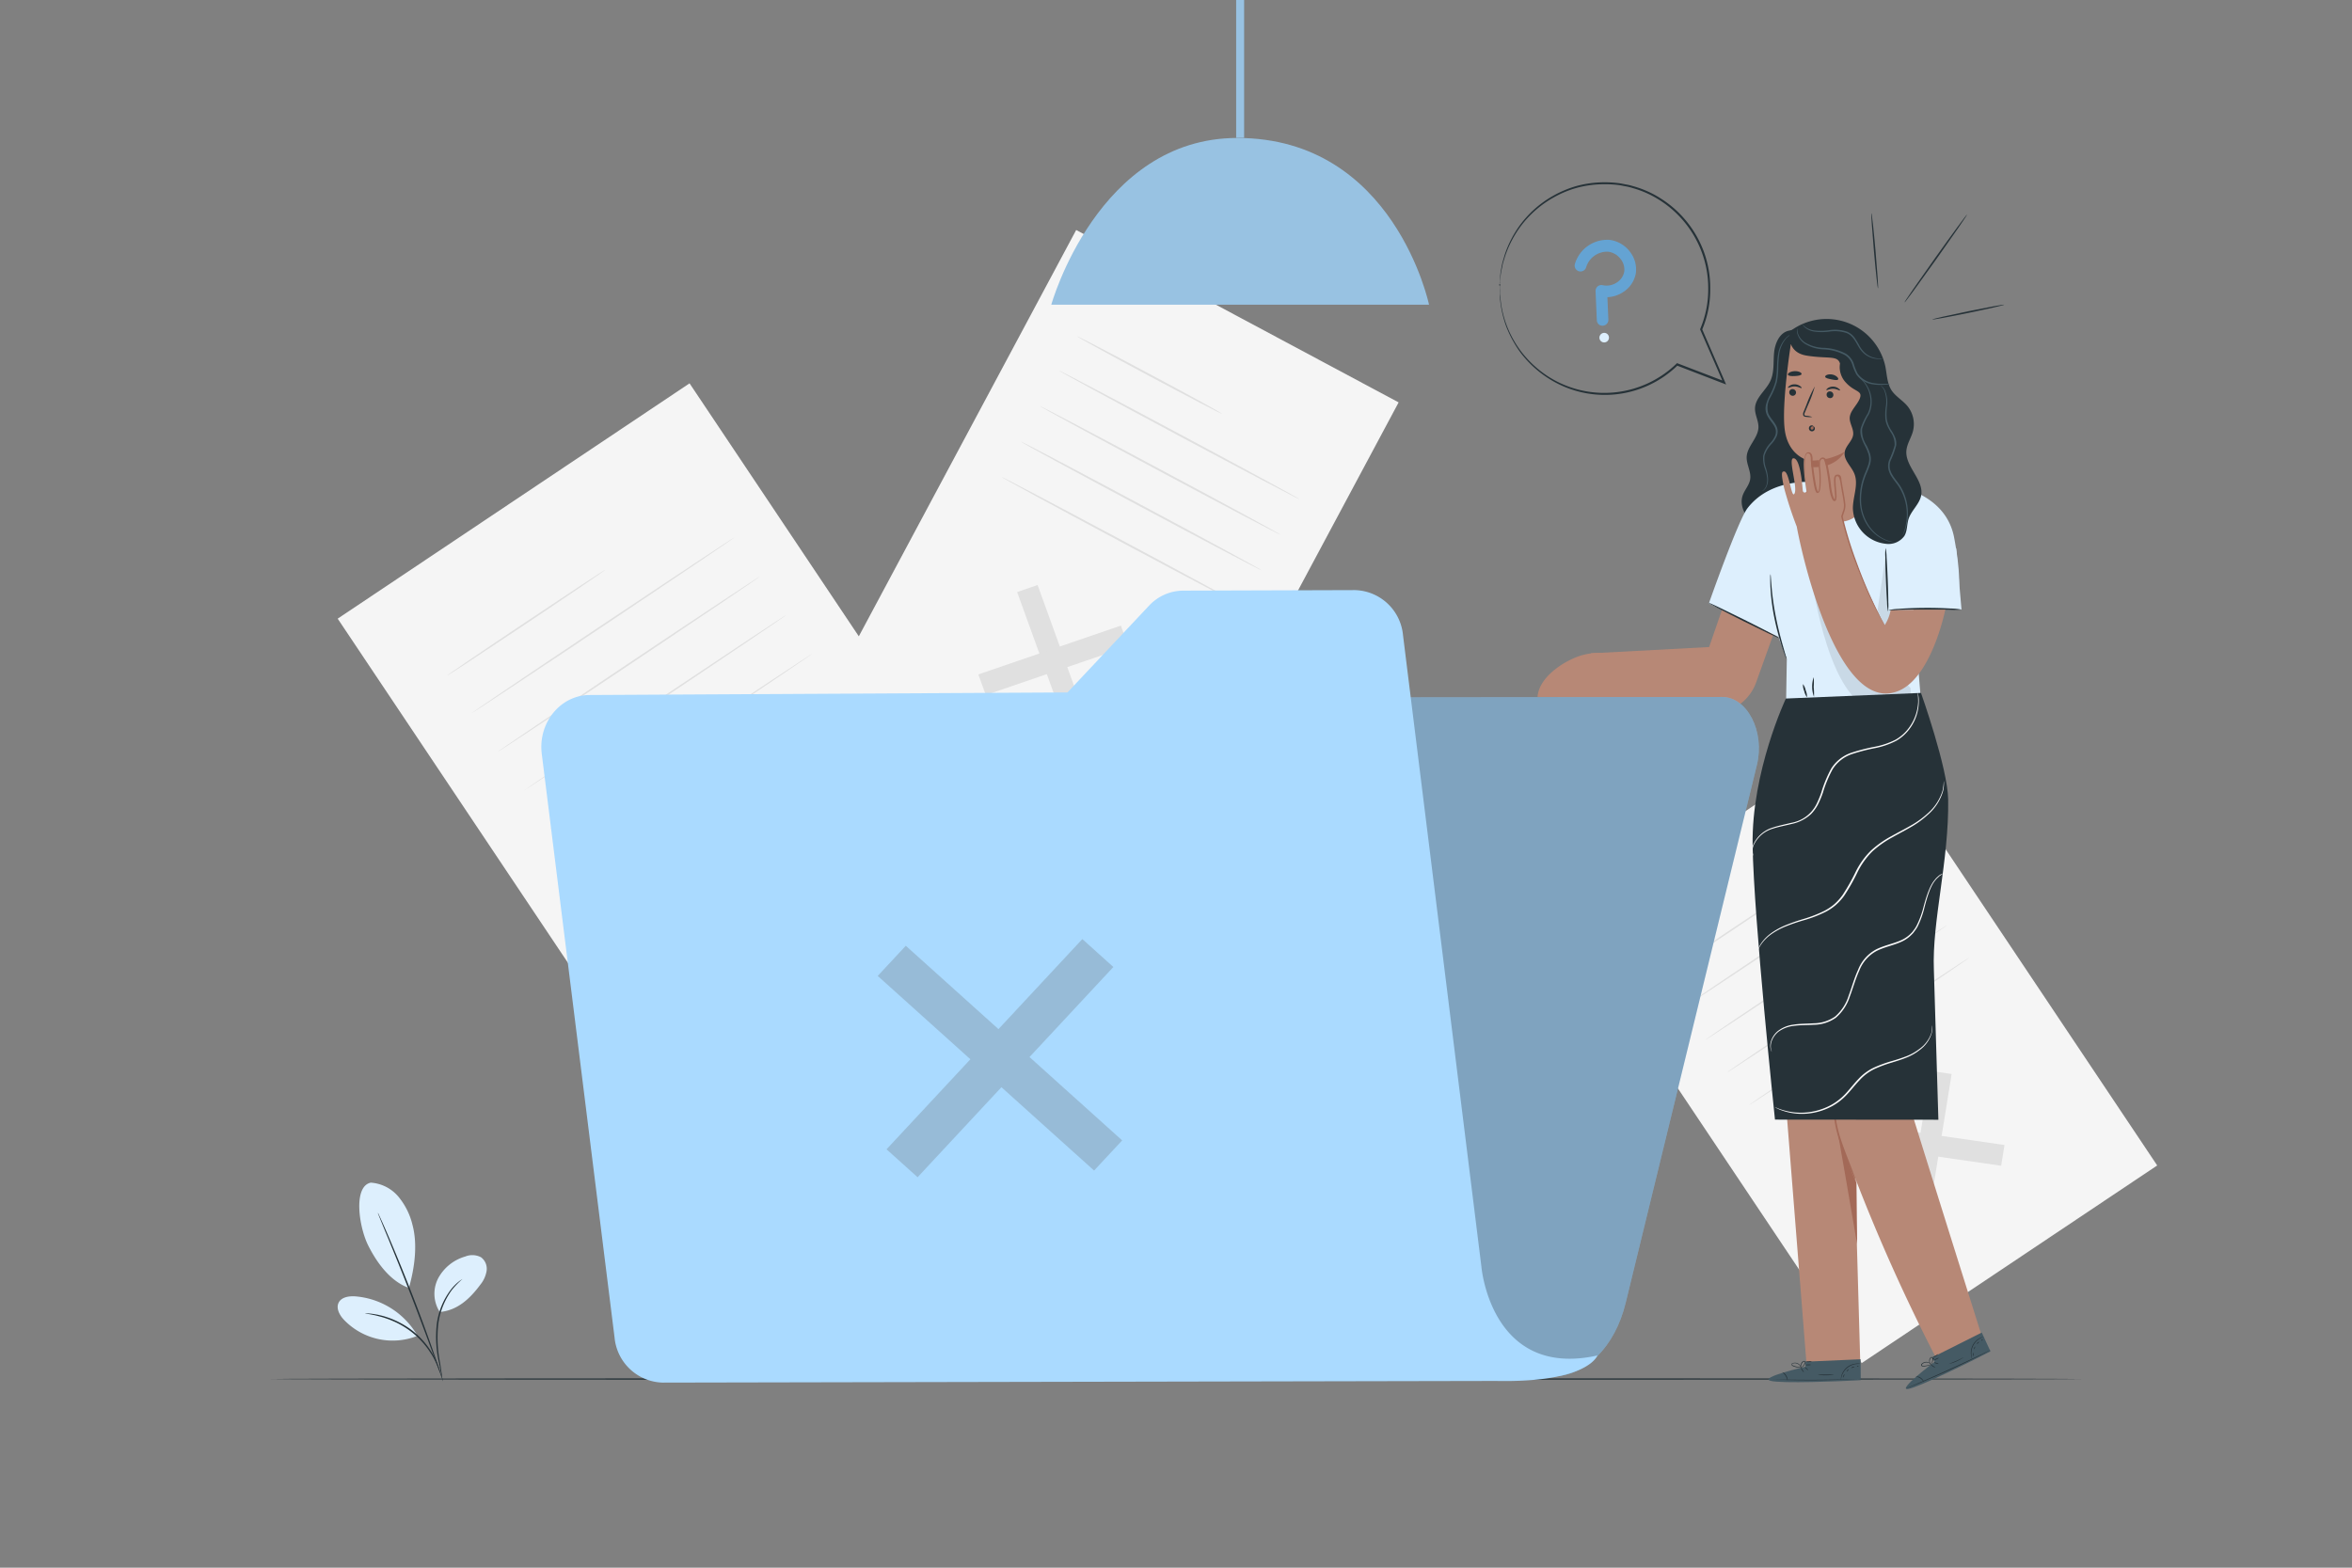 <svg xmlns="http://www.w3.org/2000/svg" xmlns:xlink="http://www.w3.org/1999/xlink" width="511.5" height="341" viewBox="0 0 511.5 341">
  <rect x="0" y="0" width="511.5" height="341" fill="#808080" stroke="none"/>
  <defs>
    <clipPath id="clip-path">
      <rect id="Rectangle_1" data-name="Rectangle 1" width="511.5" height="341" transform="translate(0 0.803)" fill="#fff"/>
    </clipPath>
  </defs>
  <g id="nohistoric" transform="translate(0 -0.803)" clip-path="url(#clip-path)">
    <path id="Path_1" data-name="Path 1" d="M159.436,94.944,82.915,146.131l75.373,112.676,76.52-51.188Z" transform="translate(-9.476 -10.759)" fill="#f5f5f5"/>
    <path id="Path_2" data-name="Path 2" d="M204.743,215.433l-.865,5.375-38.042-5.483.866-5.375Z" transform="translate(-18.953 -23.903)" fill="#e0e0e0"/>
    <path id="Path_3" data-name="Path 3" d="M187.353,194.5l5.456.785-6.049,37.455-5.463-.791Z" transform="translate(-20.72 -22.136)" fill="#e0e0e0"/>
    <path id="Path_4" data-name="Path 4" d="M144.165,140.751c.055.074-7.611,5.305-17.124,11.662s-17.269,11.458-17.323,11.375,7.611-5.305,17.124-11.668S144.077,140.669,144.165,140.751Z" transform="translate(-12.539 -15.994)" fill="#e0e0e0"/>
    <path id="Path_5" data-name="Path 5" d="M172.974,132.773c.054.081-12.7,8.7-28.481,19.259s-28.644,19.049-28.685,18.974,12.685-8.709,28.487-19.267S172.919,132.691,172.974,132.773Z" transform="translate(-13.235 -15.082)" fill="#e0e0e0"/>
    <path id="Path_6" data-name="Path 6" d="M179.341,142.29c.055.082-12.7,8.709-28.48,19.267s-28.644,19.048-28.685,18.966,12.7-8.7,28.487-19.266S179.287,142.208,179.341,142.29Z" transform="translate(-13.963 -16.17)" fill="#e0e0e0"/>
    <path id="Path_7" data-name="Path 7" d="M185.714,151.815c.055.082-12.7,8.709-28.48,19.26S128.59,190.13,128.59,190.048s12.692-8.709,28.48-19.266S185.659,151.733,185.714,151.815Z" transform="translate(-14.696 -17.258)" fill="#e0e0e0"/>
    <path id="Path_8" data-name="Path 8" d="M192.055,161.34c.055.082-12.7,8.7-28.48,19.26s-28.644,19.048-28.678,18.967,12.712-8.7,28.514-19.26S192.055,161.258,192.055,161.34Z" transform="translate(-15.417 -18.347)" fill="#e0e0e0"/>
    <path id="Path_9" data-name="Path 9" d="M449.911,180.185l-64.265,42.99,63.3,94.626,64.266-42.989Z" transform="translate(-44.074 -20.501)" fill="#f5f5f5"/>
    <path id="Path_10" data-name="Path 10" d="M487.967,281.4l-.73,4.514-31.951-4.6.736-4.514Z" transform="translate(-52.033 -31.542)" fill="#e0e0e0"/>
    <path id="Path_11" data-name="Path 11" d="M473.363,263.812l4.583.662-5.081,31.453-4.59-.662Z" transform="translate(-53.517 -30.058)" fill="#e0e0e0"/>
    <path id="Path_12" data-name="Path 12" d="M437.061,218.713c.054.081-6.377,4.481-14.37,9.821s-14.513,9.609-14.568,9.548,6.384-4.474,14.37-9.821S437.006,218.6,437.061,218.713Z" transform="translate(-46.643 -24.904)" fill="#e0e0e0"/>
    <path id="Path_13" data-name="Path 13" d="M461.285,211.975c.054.082-10.646,7.338-23.87,16.2s-24.048,15.992-24.1,15.911,10.645-7.338,23.87-16.2S461.21,211.893,461.285,211.975Z" transform="translate(-47.236 -24.134)" fill="#e0e0e0"/>
    <path id="Path_14" data-name="Path 14" d="M466.636,219.968c.055.081-10.646,7.338-23.87,16.2s-24.047,15.986-24.1,15.9,10.612-7.3,23.87-16.17S466.6,219.893,466.636,219.968Z" transform="translate(-47.847 -25.047)" fill="#e0e0e0"/>
    <path id="Path_15" data-name="Path 15" d="M471.98,227.953c.054.081-10.653,7.338-23.87,16.2s-24.047,15.986-24.1,15.9,10.646-7.331,23.87-16.2S471.932,227.885,471.98,227.953Z" transform="translate(-48.458 -25.96)" fill="#e0e0e0"/>
    <path id="Path_16" data-name="Path 16" d="M477.37,235.969c.055.081-10.646,7.331-23.87,16.2s-24.047,15.986-24.1,15.911,10.646-7.338,23.87-16.2S477.281,235.887,477.37,235.969Z" transform="translate(-49.074 -26.876)" fill="#e0e0e0"/>
    <path id="Path_17" data-name="Path 17" d="M327.24,94.785l-70.122-37.5L201.894,160.532l70.122,37.5Z" transform="translate(-23.074 -6.455)" fill="#f5f5f5"/>
    <path id="Path_18" data-name="Path 18" d="M265.483,175.7l-4.447,1.521L249.742,146l4.453-1.528Z" transform="translate(-28.542 -16.42)" fill="#e0e0e0"/>
    <path id="Path_19" data-name="Path 19" d="M271.213,154.441l1.623,4.481-31,10.619-1.624-4.481Z" transform="translate(-27.452 -17.559)" fill="#e0e0e0"/>
    <path id="Path_20" data-name="Path 20" d="M296.011,100.265c-.055.1-7.161-3.594-15.884-8.252s-15.74-8.525-15.686-8.627,7.168,3.594,15.891,8.252S296.065,100.156,296.011,100.265Z" transform="translate(-30.222 -9.438)" fill="#e0e0e0"/>
    <path id="Path_21" data-name="Path 21" d="M312.33,119.795c-.054.1-11.825-6.09-26.291-13.824S259.9,91.881,259.952,91.778s11.819,6.083,26.284,13.824S312.384,119.692,312.33,119.795Z" transform="translate(-29.709 -10.397)" fill="#e0e0e0"/>
    <path id="Path_22" data-name="Path 22" d="M307.664,128.519c-.055.1-11.826-6.083-26.292-13.824S255.231,100.6,255.286,100.5s11.819,6.09,26.284,13.824S307.718,128.417,307.664,128.519Z" transform="translate(-29.176 -11.394)" fill="#e0e0e0"/>
    <path id="Path_23" data-name="Path 23" d="M303,137.244c-.055.1-11.826-6.083-26.292-13.817s-26.141-14.07-26.086-14.193,11.819,6.084,26.284,13.817S303.052,137.142,303,137.244Z" transform="translate(-28.642 -12.392)" fill="#e0e0e0"/>
    <path id="Path_24" data-name="Path 24" d="M298.331,145.968c-.054.1-11.825-6.083-26.291-13.817s-26.148-14.09-26.087-14.193,11.819,6.084,26.284,13.818S298.385,145.866,298.331,145.968Z" transform="translate(-28.109 -13.389)" fill="#e0e0e0"/>
    <path id="Path_25" data-name="Path 25" d="M305.271.8h-1.76V30.8h1.76Z" transform="translate(-34.687 0)" opacity="0.2"/>
    <path id="Path_26" data-name="Path 26" d="M258.127,70.958h82.154s-7.583-36.276-41.7-36.276C268.241,34.683,258.127,70.958,258.127,70.958Z" transform="translate(-29.5 -3.872)" fill="#98c2e2"/>
    <path id="Path_27" data-name="Path 27" d="M305.27.8h-1.759V30.8h1.759Z" transform="translate(-34.687 0)" fill="#98c2e2"/>
    <path id="Path_28" data-name="Path 28" d="M460.22,339.449c0,.1-88.149.177-196.866.177s-196.88-.061-196.88-.177,88.135-.177,196.88-.177S460.22,339.347,460.22,339.449Z" transform="translate(-7.597 -38.682)" fill="#263238"/>
    <path id="Path_29" data-name="Path 29" d="M90.755,291.246a8.612,8.612,0,0,1,5.988,3.069,15.106,15.106,0,0,1,3.048,6.138c1.153,4.311.444,9.4-.784,13.695-4.665-1.671-7.55-6.65-8.866-9.268-2.046-4.134-3.267-12.863.593-13.64" transform="translate(-10.082 -33.193)" fill="#ddeffd"/>
    <path id="Path_30" data-name="Path 30" d="M107.834,321.414a7.322,7.322,0,0,1-.341-7.351,9.72,9.72,0,0,1,5.865-4.713,4.083,4.083,0,0,1,3.451.164,3.124,3.124,0,0,1,1.207,2.94,6.325,6.325,0,0,1-1.364,3.014c-2.271,3.076-5.026,5.633-8.866,5.947" transform="translate(-12.19 -35.228)" fill="#ddeffd"/>
    <path id="Path_31" data-name="Path 31" d="M108.4,336.5a4.365,4.365,0,0,1-.212-.893c-.123-.641-.286-1.467-.484-2.455a25.784,25.784,0,0,1-.5-8.259,15.693,15.693,0,0,1,3.063-7.645,10.413,10.413,0,0,1,1.766-1.794,6.293,6.293,0,0,1,.559-.4.79.79,0,0,1,.2-.123,17.319,17.319,0,0,0-2.352,2.448,16.28,16.28,0,0,0-2.919,7.557,27.759,27.759,0,0,0,.416,8.184c.164,1.043.3,1.889.376,2.476A5.683,5.683,0,0,1,108.4,336.5Z" transform="translate(-12.236 -35.9)" fill="#263238"/>
    <path id="Path_32" data-name="Path 32" d="M92.777,298.662a1.572,1.572,0,0,1,.191.348c.123.273.286.614.477,1.043.416.907,1,2.223,1.7,3.853,1.4,3.267,3.287,7.809,5.251,12.869s3.635,9.678,4.774,13.04c.586,1.678,1.043,3.042,1.364,3.989.143.45.252.811.341,1.091a1.8,1.8,0,0,1,.1.389,1.694,1.694,0,0,1-.164-.368c-.1-.273-.232-.627-.4-1.071l-1.439-3.956c-1.221-3.335-2.926-7.945-4.883-13s-3.813-9.609-5.163-12.9c-.682-1.616-1.207-2.933-1.6-3.894-.177-.437-.321-.785-.43-1.064A2.412,2.412,0,0,1,92.777,298.662Z" transform="translate(-10.603 -34.041)" fill="#263238"/>
    <path id="Path_33" data-name="Path 33" d="M100.093,327.445a17.172,17.172,0,0,0-13.313-8.273c-1.364-.1-3.042.136-3.656,1.364s.2,2.728,1.146,3.724a14.656,14.656,0,0,0,15.87,3.546" transform="translate(-9.476 -36.383)" fill="#ddeffd"/>
    <path id="Path_34" data-name="Path 34" d="M89.651,323.348a4.8,4.8,0,0,1,.866.034,8.28,8.28,0,0,1,1,.116c.389.075.846.116,1.323.252a13.119,13.119,0,0,1,1.575.437,15.53,15.53,0,0,1,1.753.682,18.984,18.984,0,0,1,3.7,2.189,18.644,18.644,0,0,1,3.055,3.028,15.3,15.3,0,0,1,1.071,1.535,15.014,15.014,0,0,1,.805,1.425,11.955,11.955,0,0,1,.546,1.228,7.784,7.784,0,0,1,.347.955,4.653,4.653,0,0,1,.225.839c-.074,0-.4-1.173-1.322-2.918a14.805,14.805,0,0,0-.825-1.364,16.993,16.993,0,0,0-1.078-1.494,18.184,18.184,0,0,0-6.642-5.128c-.593-.26-1.159-.5-1.712-.682a14.745,14.745,0,0,0-1.548-.47C90.878,323.485,89.644,323.423,89.651,323.348Z" transform="translate(-10.246 -36.862)" fill="#263238"/>
    <path id="Path_35" data-name="Path 35" d="M437.859,81.839c-2.005.457-2.98,2.769-3.171,4.815s.068,4.215-.792,6.083c-.968,2.1-3.28,3.656-3.355,5.967-.048,1.412.791,2.728.75,4.154-.068,2.319-2.428,4.092-2.558,6.383-.089,1.67,1.024,3.267.757,4.917-.2,1.282-1.207,2.291-1.63,3.519-.839,2.455.846,5.149,3.034,6.527a9.951,9.951,0,0,0,14.493-4.624c1.214-2.946.948-6.267.682-9.439q-1.228-14.84-1.828-29.721" transform="translate(-48.873 -9.099)" fill="#263238"/>
    <path id="Path_36" data-name="Path 36" d="M432.6,117.024a2.331,2.331,0,0,0,.92-1.085,3.943,3.943,0,0,0,.232-1.67,9.161,9.161,0,0,0-.5-2.2,6.35,6.35,0,0,1-.355-2.8,6.427,6.427,0,0,1,1.624-2.8,5.945,5.945,0,0,0,.92-1.4,2.255,2.255,0,0,0,.11-1.637c-.355-1.112-1.446-1.93-1.944-3.219a3.413,3.413,0,0,1-.109-1.992,7.913,7.913,0,0,1,.682-1.78,15.282,15.282,0,0,0,1.364-3.212c.477-2.162.252-4.228.579-5.927a6.56,6.56,0,0,1,1.726-3.628,3.951,3.951,0,0,1,.9-.682,1.418,1.418,0,0,1,.361-.13,5.24,5.24,0,0,0-1.166.873,6.67,6.67,0,0,0-1.575,3.581,22.3,22.3,0,0,0-.191,2.728,16.788,16.788,0,0,1-.314,3.2,15.335,15.335,0,0,1-1.364,3.287,4.5,4.5,0,0,0-.532,3.5c.45,1.173,1.535,1.985,1.95,3.239a2.644,2.644,0,0,1-.129,1.876,6.441,6.441,0,0,1-1.023,1.534,6.481,6.481,0,0,0-1.589,2.633,6.138,6.138,0,0,0,.314,2.68,9.262,9.262,0,0,1,.45,2.264,3.824,3.824,0,0,1-.306,1.732,2.089,2.089,0,0,1-.682.859A1.085,1.085,0,0,1,432.6,117.024Z" transform="translate(-49.44 -9.379)" fill="#455a64"/>
    <path id="Path_37" data-name="Path 37" d="M421.923,139.687l-6.138,17.732-25.671,1.364-4.282,9.548,26.8,2.728a10.128,10.128,0,0,0,13.38-5.954l7.154-19.968Z" transform="translate(-44.095 -15.872)" fill="#b78876"/>
    <path id="Path_38" data-name="Path 38" d="M480.339,313.415s-18.81-59.757-19.212-61.694c-.361-1.759,6.82-44.76,7.734-55.924l-25.418.949V197l-10.8.6,9.671,122.16h11.7l-1.159-40.545a395.536,395.536,0,0,0,17.555,39.1Z" transform="translate(-49.445 -22.285)" fill="#b78876"/>
    <path id="Path_39" data-name="Path 39" d="M455.41,303.07c0-.368-.143-13.585-.143-13.585-.144.791-4.481-11.472-4.379-12.215C450.944,276.882,455.41,303.07,455.41,303.07Z" transform="translate(-51.53 -31.596)" fill="#a36957"/>
    <path id="Path_40" data-name="Path 40" d="M450.321,270.711a2.656,2.656,0,0,0-.074.743,18.333,18.333,0,0,0,0,2.046,13.515,13.515,0,0,0,.116,1.4,15.988,15.988,0,0,0,.245,1.589,28.119,28.119,0,0,0,.962,3.56c.845,2.476,1.786,4.638,2.448,6.206.314.682.586,1.329.818,1.848a2.94,2.94,0,0,0,.341.682,2.58,2.58,0,0,0-.2-.682c-.157-.451-.4-1.1-.682-1.9-.6-1.6-1.5-3.778-2.339-6.227a29.443,29.443,0,0,1-.975-3.506c-.123-.546-.2-1.071-.28-1.561s-.129-.955-.164-1.364c-.082-.846-.116-1.528-.136-2.005A3.059,3.059,0,0,0,450.321,270.711Z" transform="translate(-51.453 -30.847)" fill="#a36957"/>
    <path id="Path_41" data-name="Path 41" d="M442.274,336.244v-1.1l11.983-.524.035,4.535-.737.048c-3.294.191-16.743.75-18.939.089C432.154,338.556,442.274,336.244,442.274,336.244Z" transform="translate(-49.626 -38.151)" fill="#455a64"/>
    <path id="Path_42" data-name="Path 42" d="M454.446,339.433a1.589,1.589,0,0,1-.2,0l-.586.041-2.168.1c-1.828.075-4.359.143-7.148.157s-5.327-.034-7.161-.089l-2.162-.089h-.8a1.316,1.316,0,0,1,.2,0h.593l2.169.041c1.827,0,4.358.055,7.147.041s5.327-.061,7.155-.109l2.168-.054h.791Z" transform="translate(-49.625 -38.701)" fill="#263238"/>
    <path id="Path_43" data-name="Path 43" d="M438.751,339.625a5.182,5.182,0,0,0-.409-1.029,4.911,4.911,0,0,0-.743-.826,1.582,1.582,0,0,1,.866.75A1.632,1.632,0,0,1,438.751,339.625Z" transform="translate(-50.011 -38.511)" fill="#263238"/>
    <path id="Path_44" data-name="Path 44" d="M442.807,337.711a2.682,2.682,0,0,1-.376-.457c-.177-.273-.286-.511-.252-.531s.2.177.376.45S442.841,337.691,442.807,337.711Z" transform="translate(-50.534 -38.391)" fill="#263238"/>
    <path id="Path_45" data-name="Path 45" d="M443.885,337.206c0,.035-.218-.095-.422-.279s-.355-.355-.328-.383.218.1.422.28S443.912,337.145,443.885,337.206Z" transform="translate(-50.644 -38.37)" fill="#263238"/>
    <path id="Path_46" data-name="Path 46" d="M444.506,335.973a1.438,1.438,0,0,1-.627.082,1.368,1.368,0,0,1-.621-.062,1.424,1.424,0,0,1,.621-.081A1.358,1.358,0,0,1,444.506,335.973Z" transform="translate(-50.658 -38.297)" fill="#263238"/>
    <path id="Path_47" data-name="Path 47" d="M444.722,335.09a1.259,1.259,0,0,1-.682.2,1.287,1.287,0,0,1-.682-.095,3.909,3.909,0,0,1,.682-.055A3.587,3.587,0,0,1,444.722,335.09Z" transform="translate(-50.669 -38.204)" fill="#263238"/>
    <path id="Path_48" data-name="Path 48" d="M442.144,336.525a2.087,2.087,0,0,1-.771,0,4.447,4.447,0,0,1-.811-.177,2.238,2.238,0,0,1-.47-.191.425.425,0,0,1-.191-.238.3.3,0,0,1,.012-.171.3.3,0,0,1,.1-.136,1.417,1.417,0,0,1,1.213-.011,1.418,1.418,0,0,1,.778.932.5.5,0,0,1,0,.2,2.177,2.177,0,0,0-.354-.682,1.4,1.4,0,0,0-.682-.423,1.217,1.217,0,0,0-.914.068c-.116.089-.068.232.061.314a2.479,2.479,0,0,0,.437.184,5.853,5.853,0,0,0,.785.2C441.85,336.5,442.144,336.5,442.144,336.525Z" transform="translate(-50.273 -38.248)" fill="#263238"/>
    <path id="Path_49" data-name="Path 49" d="M442.2,336.515a.725.725,0,0,1-.1-.532,1.264,1.264,0,0,1,.212-.559.779.779,0,0,1,.634-.4.314.314,0,0,1,.238.355.809.809,0,0,1-.129.341,2.824,2.824,0,0,1-.361.47,1.122,1.122,0,0,1-.437.306,4.658,4.658,0,0,0,.361-.382,2.6,2.6,0,0,0,.321-.457c.1-.164.177-.457,0-.491s-.382.177-.5.328a1.245,1.245,0,0,0-.218.5A2.358,2.358,0,0,0,442.2,336.515Z" transform="translate(-50.524 -38.197)" fill="#263238"/>
    <path id="Path_50" data-name="Path 50" d="M456.227,335.741s-.341,0-.88.035a3.776,3.776,0,0,0-3.116,2.5c-.178.511-.191.859-.219.852s0-.089,0-.238a3.047,3.047,0,0,1,.123-.648,3.732,3.732,0,0,1,1.2-1.78,3.675,3.675,0,0,1,2-.784,2.833,2.833,0,0,1,.682,0A.876.876,0,0,1,456.227,335.741Z" transform="translate(-51.657 -38.269)" fill="#263238"/>
    <path id="Path_51" data-name="Path 51" d="M449.846,338.353a6.694,6.694,0,0,1-1.746.17,6.383,6.383,0,0,1-1.74-.15c0-.041.778,0,1.74,0S449.839,338.312,449.846,338.353Z" transform="translate(-51.013 -38.576)" fill="#263238"/>
    <path id="Path_52" data-name="Path 52" d="M452.886,338.331s-.062.164-.143.341-.123.341-.164.334-.061-.183.035-.4S452.858,338.3,452.886,338.331Z" transform="translate(-51.719 -38.574)" fill="#263238"/>
    <path id="Path_53" data-name="Path 53" d="M453.864,337.091a.758.758,0,0,1-.171.273c-.122.122-.245.2-.279.177s.047-.15.17-.28S453.829,337.056,453.864,337.091Z" transform="translate(-51.818 -38.432)" fill="#263238"/>
    <path id="Path_54" data-name="Path 54" d="M455.251,336.513c0,.041-.163.041-.341.1s-.3.157-.334.129.068-.191.287-.266S455.265,336.473,455.251,336.513Z" transform="translate(-51.951 -38.359)" fill="#263238"/>
    <path id="Path_55" data-name="Path 55" d="M456.3,336.242c0,.041-.048.1-.15.136s-.191.041-.2,0,.054-.1.15-.136S456.289,336.208,456.3,336.242Z" transform="translate(-52.108 -38.333)" fill="#263238"/>
    <path id="Path_56" data-name="Path 56" d="M474.2,334.436l-.45-1,10.714-5.382,1.889,4.092-.682.348c-2.926,1.521-14.963,7.537-17.241,7.836C465.913,340.689,474.2,334.436,474.2,334.436Z" transform="translate(-53.48 -37.4)" fill="#455a64"/>
    <path id="Path_57" data-name="Path 57" d="M486.4,332.342l-.177.109-.525.273-1.937.982c-1.637.811-3.915,1.91-6.459,3.069s-4.877,2.148-6.568,2.85l-2.012.811-.546.212a.776.776,0,0,1-.2.061l.184-.089.538-.238,1.992-.853c1.685-.723,4-1.732,6.547-2.891s4.828-2.237,6.479-3.028l1.95-.934.539-.252Z" transform="translate(-53.483 -37.89)" fill="#263238"/>
    <path id="Path_58" data-name="Path 58" d="M472.177,340.014a5.1,5.1,0,0,0-.8-.778,4.759,4.759,0,0,0-1.017-.45,1.916,1.916,0,0,1,1.815,1.228Z" transform="translate(-53.756 -38.627)" fill="#263238"/>
    <path id="Path_59" data-name="Path 59" d="M475.064,336.608a2.414,2.414,0,0,1-.532-.259c-.273-.177-.47-.347-.45-.382s.259.082.531.26S475.084,336.574,475.064,336.608Z" transform="translate(-54.181 -38.304)" fill="#263238"/>
    <path id="Path_60" data-name="Path 60" d="M475.822,335.713c0,.034-.232,0-.5-.082s-.464-.184-.457-.225a1.018,1.018,0,0,1,.5.082C475.63,335.549,475.835,335.645,475.822,335.713Z" transform="translate(-54.27 -38.24)" fill="#263238"/>
    <path id="Path_61" data-name="Path 61" d="M475.907,334.274a1.588,1.588,0,0,1-.539.334,1.442,1.442,0,0,1-.593.2,1.6,1.6,0,0,1,.532-.335,1.485,1.485,0,0,1,.6-.2Z" transform="translate(-54.26 -38.111)" fill="#263238"/>
    <path id="Path_62" data-name="Path 62" d="M475.74,333.365a1.863,1.863,0,0,1-.553.47,1.185,1.185,0,0,1-.682.2,3.584,3.584,0,0,1,.621-.334C475.46,333.522,475.705,333.331,475.74,333.365Z" transform="translate(-54.229 -38.007)" fill="#263238"/>
    <path id="Path_63" data-name="Path 63" d="M474.02,335.751a2.21,2.21,0,0,1-.682.314,5.369,5.369,0,0,1-.818.171,2.091,2.091,0,0,1-.5,0,.406.406,0,0,1-.273-.136.3.3,0,0,1,0-.328,1.406,1.406,0,0,1,1.753-.341,1.366,1.366,0,0,1,.437.361c.081.109.116.177.109.184a2.058,2.058,0,0,0-.593-.457,1.365,1.365,0,0,0-.771-.116,1.2,1.2,0,0,0-.805.437c-.074.129,0,.239.184.26a2.792,2.792,0,0,0,.471,0,5.387,5.387,0,0,0,.8-.143C473.72,335.846,474.02,335.73,474.02,335.751Z" transform="translate(-53.908 -38.224)" fill="#263238"/>
    <path id="Path_64" data-name="Path 64" d="M474.058,335.73a.758.758,0,0,1-.3-.45,1.284,1.284,0,0,1-.042-.593.771.771,0,0,1,.423-.621c.17-.054.566.293.593.423s-.2.061-.212.17a2.389,2.389,0,0,1-.136.566,1.062,1.062,0,0,1-.273.464,5.037,5.037,0,0,0,.177-.492,3.544,3.544,0,0,0,.1-.552c0-.191,0-.484-.219-.437s-.279.314-.327.5a1.177,1.177,0,0,0,0,.539A2.939,2.939,0,0,0,474.058,335.73Z" transform="translate(-54.137 -38.087)" fill="#263238"/>
    <path id="Path_65" data-name="Path 65" d="M486.648,329.1a4.842,4.842,0,0,0-.791.4,3.715,3.715,0,0,0-1.814,3.561c.041.546.17.859.143.872a.858.858,0,0,1-.1-.218,3.458,3.458,0,0,1-.143-.641,3.607,3.607,0,0,1,1.862-3.655,3.239,3.239,0,0,1,.607-.26A.859.859,0,0,1,486.648,329.1Z" transform="translate(-55.304 -37.52)" fill="#263238"/>
    <path id="Path_66" data-name="Path 66" d="M481.75,334.136a9.736,9.736,0,0,1-3.172,1.446c0-.041.717-.314,1.589-.682S481.729,334.1,481.75,334.136Z" transform="translate(-54.695 -38.095)" fill="#263238"/>
    <path id="Path_67" data-name="Path 67" d="M484.535,333.035c.035,0,0,.17,0,.368v.376a.56.56,0,0,1-.136-.376C484.4,333.177,484.5,333.013,484.535,333.035Z" transform="translate(-55.36 -37.969)" fill="#263238"/>
    <path id="Path_68" data-name="Path 68" d="M484.916,331.494c.035,0,0,.158-.041.321s-.143.287-.177.273,0-.157.041-.321S484.875,331.481,484.916,331.494Z" transform="translate(-55.392 -37.793)" fill="#263238"/>
    <path id="Path_69" data-name="Path 69" d="M485.941,330.362c0,.041-.136.1-.273.232s-.212.266-.245.252,0-.2.15-.361A.449.449,0,0,1,485.941,330.362Z" transform="translate(-55.475 -37.664)" fill="#263238"/>
    <path id="Path_70" data-name="Path 70" d="M486.781,329.73a.274.274,0,0,1-.081.184c-.082.075-.157.116-.184.089s0-.109.081-.184S486.754,329.7,486.781,329.73Z" transform="translate(-55.601 -37.591)" fill="#263238"/>
    <path id="Path_71" data-name="Path 71" d="M465.719,166.841l-1.991-24.347,10.23.184s.47-3.594-1.037-11.465c-.927-4.828-4.139-7.788-7.747-9.548V121.6l-.314-.081a29.182,29.182,0,0,0-9.384-2.448l-12.583.143s-9.609-1.228-14.908,5.654c-2.046,2.639-8.4,20.705-8.4,20.705l15.107,7.27-1.412-10.018s.286,7.263,1.214,9.548c.511,1.282,2.046,5.265,2.046,5.265l-.2,12.016Z" transform="translate(-47.953 -13.516)" fill="#ddeffd"/>
    <path id="Path_72" data-name="Path 72" d="M463.6,140.833l-1.869,7.952h17.616l-1.159-13.34Z" transform="translate(-52.769 -15.388)" fill="#ddeffd"/>
    <path id="Path_73" data-name="Path 73" d="M479.561,150.456a14.118,14.118,0,0,0-2.333-.231c-1.445-.082-3.41-.158-5.646-.143s-4.208.109-5.654.218a13.337,13.337,0,0,0-2.325.287,14.808,14.808,0,0,0,2.345,0c1.439-.048,3.41-.1,5.634-.109s4.194,0,5.639.034A14.749,14.749,0,0,0,479.561,150.456Z" transform="translate(-52.983 -17.06)" fill="#263238"/>
    <path id="Path_74" data-name="Path 74" d="M462.968,135.375a10.677,10.677,0,0,0-.055,2.046c0,1.248.055,2.966.13,4.87s.164,3.628.245,4.869a10.172,10.172,0,0,0,.218,2.046,10.6,10.6,0,0,0,.055-2.046c0-1.248-.055-2.973-.129-4.876s-.164-3.622-.246-4.87A9.983,9.983,0,0,0,462.968,135.375Z" transform="translate(-52.901 -15.38)" fill="#263238"/>
    <g id="Group_1" data-name="Group 1" transform="translate(394.039 126.884)" opacity="0.3">
      <path id="Path_75" data-name="Path 75" d="M444.883,143.152s3.915,29.033,14.922,28.262c0,0,4.958-.054,6.547-3.349v-1.3Z" transform="translate(-444.883 -143.152)" opacity="0.3"/>
    </g>
    <g id="Group_2" data-name="Group 2" transform="translate(407.959 121.707)" opacity="0.3">
      <path id="Path_76" data-name="Path 76" d="M462.706,137.308,460.6,151.541l1.364,2.5,2.251-4.883-.955-.027Z" transform="translate(-460.599 -137.308)" opacity="0.3"/>
    </g>
    <path id="Path_77" data-name="Path 77" d="M438.2,160.249a2.776,2.776,0,0,1-.3-.682c-.17-.444-.4-1.091-.682-1.9a58.608,58.608,0,0,1-1.684-6.445,45.584,45.584,0,0,1-.833-6.608c-.041-.853-.054-1.541-.041-2.046a2.706,2.706,0,0,1,.048-.737c.054,0,.1,1.05.238,2.728a60.767,60.767,0,0,0,.934,6.554c.5,2.537,1.112,4.808,1.576,6.438.218.756.4,1.4.553,1.936a3.344,3.344,0,0,1,.19.764Z" transform="translate(-49.675 -16.117)" fill="#263238"/>
    <path id="Path_78" data-name="Path 78" d="M443.569,171.673a3.512,3.512,0,0,1-.607-1.364,3.28,3.28,0,0,1-.267-1.5,3.558,3.558,0,0,1,.608,1.4,3.414,3.414,0,0,1,.266,1.467Z" transform="translate(-50.593 -19.201)" fill="#263238"/>
    <path id="Path_79" data-name="Path 79" d="M445.347,171.371a6.273,6.273,0,0,1-.061-4.256,14.2,14.2,0,0,1,0,2.127A13.99,13.99,0,0,1,445.347,171.371Z" transform="translate(-50.851 -19.007)" fill="#263238"/>
    <path id="Path_80" data-name="Path 80" d="M434.985,156.571c-.048.082-3.561-1.582-7.85-3.724s-7.734-3.956-7.693-4.044,3.561,1.582,7.85,3.724S435.026,156.483,434.985,156.571Z" transform="translate(-47.936 -16.914)" fill="#263238"/>
    <path id="Path_81" data-name="Path 81" d="M443.3,117.584c.075-3.451.1-7.08.1-7.08s-4.426-.852-5.2-6.677c-.737-5.552,1.322-18.585,1.322-18.585,6.466-2.442,13.184-.225,17.61,5.013l-1.1,28.01a6.017,6.017,0,0,1-6.506,5.572A6.357,6.357,0,0,1,443.3,117.584Z" transform="translate(-50.062 -9.537)" fill="#b78876"/>
    <path id="Path_82" data-name="Path 82" d="M439.331,97.041a.751.751,0,0,0,.682.771.717.717,0,0,0,.715-.4.731.731,0,0,0,.07-.28.744.744,0,0,0-.682-.764.683.683,0,0,0-.547.157.682.682,0,0,0-.237.518Z" transform="translate(-50.209 -10.921)" fill="#263238"/>
    <path id="Path_83" data-name="Path 83" d="M439.021,95.932c.089.1.682-.307,1.467-.28s1.364.436,1.46.341-.042-.218-.294-.416a2.044,2.044,0,0,0-1.173-.389,1.918,1.918,0,0,0-1.166.341C439.063,95.714,438.974,95.885,439.021,95.932Z" transform="translate(-50.172 -10.787)" fill="#263238"/>
    <path id="Path_84" data-name="Path 84" d="M448.5,97.611a.743.743,0,0,0,.682.771.683.683,0,0,0,.785-.682.737.737,0,0,0-.682-.764.682.682,0,0,0-.785.675Z" transform="translate(-51.257 -10.986)" fill="#263238"/>
    <path id="Path_85" data-name="Path 85" d="M448.44,96.5c.089.1.681-.3,1.466-.28s1.364.436,1.467.341-.048-.218-.3-.409a1.958,1.958,0,0,0-1.166-.4,1.983,1.983,0,0,0-1.173.341C448.487,96.284,448.4,96.454,448.44,96.5Z" transform="translate(-51.249 -10.852)" fill="#263238"/>
    <path id="Path_86" data-name="Path 86" d="M444.731,102.354a5.141,5.141,0,0,0-1.3-.267c-.2,0-.4-.074-.423-.211a.993.993,0,0,1,.15-.608l.641-1.534A26.688,26.688,0,0,0,445.27,95.7a27.058,27.058,0,0,0-1.786,3.907c-.212.539-.422,1.058-.621,1.548a1.2,1.2,0,0,0-.122.8.505.505,0,0,0,.327.314,1.406,1.406,0,0,0,.348.055A5.2,5.2,0,0,0,444.731,102.354Z" transform="translate(-50.596 -10.845)" fill="#263238"/>
    <path id="Path_87" data-name="Path 87" d="M444.09,113.65a14.765,14.765,0,0,0,7.816-1.875s-1.985,3.935-7.775,3.246Z" transform="translate(-50.753 -12.683)" fill="#a36957"/>
    <path id="Path_88" data-name="Path 88" d="M450.971,93.83c-.164.252-.778.143-1.46,0s-1.283-.259-1.364-.552.634-.682,1.548-.5S451.134,93.612,450.971,93.83Z" transform="translate(-51.216 -10.506)" fill="#263238"/>
    <path id="Path_89" data-name="Path 89" d="M441.966,92.582c-.062.293-.717.4-1.467.436s-1.412,0-1.5-.3.546-.723,1.453-.764S442.027,92.3,441.966,92.582Z" transform="translate(-50.17 -10.417)" fill="#263238"/>
    <path id="Path_90" data-name="Path 90" d="M444.941,105.371a.395.395,0,0,0-.443.2.456.456,0,0,0-.058.228.465.465,0,0,0,.063.227.459.459,0,0,0,.167.165.459.459,0,1,0,.4-.824.46.46,0,0,0-.3-.02" transform="translate(-50.793 -11.946)" fill="#a36957"/>
    <path id="Path_91" data-name="Path 91" d="M445.093,105.447c0-.035-.129-.232-.477-.157a.608.608,0,0,0-.275.156.62.62,0,0,0-.161.274.658.658,0,0,0,1.01.723.572.572,0,0,0,.245-.566c-.068-.361-.334-.416-.348-.368s.1.171.075.382a.319.319,0,0,1-.164.252.344.344,0,0,1-.347,0,.353.353,0,0,1-.105-.151.359.359,0,0,1-.018-.183.325.325,0,0,1,.061-.149.332.332,0,0,1,.123-.1C444.9,105.439,445.072,105.494,445.093,105.447Z" transform="translate(-50.76 -11.939)" fill="#263238"/>
    <path id="Path_92" data-name="Path 92" d="M454.641,96.513c-.682,1.6-2.373,2.83-2.141,4.555.15,1.112.865,2.149.729,3.267-.177,1.364-1.63,2.373-1.841,3.771-.252,1.712,1.419,3.042,2.081,4.638.975,2.332-.266,4.951-.3,7.5a8.006,8.006,0,0,0,7.093,7.788,4.259,4.259,0,0,0,4.092-1.678c.682-1.1.532-2.51.927-3.731.6-1.827,2.339-3.165,2.728-5.047.682-3.41-3.478-6.274-3.205-9.766.116-1.494,1.037-2.79,1.426-4.235a6.223,6.223,0,0,0-1.214-5.517c-1.03-1.221-2.516-2.046-3.41-3.356-.988-1.507-1.023-3.41-1.364-5.19a13.081,13.081,0,0,0-20.774-7.659s-.989,4.494,3.628,5.251,6.752-.116,7.27,1.732a4.887,4.887,0,0,0,1.364,4.222C453.611,95.094,455.4,94.658,454.641,96.513Z" transform="translate(-50.215 -8.953)" fill="#263238"/>
    <path id="Path_93" data-name="Path 93" d="M463.9,129.306a1.66,1.66,0,0,1-.423-.042,6.642,6.642,0,0,1-1.173-.321,8.323,8.323,0,0,1-3.574-2.639,9.439,9.439,0,0,1-1.514-2.728,10.807,10.807,0,0,1-.621-3.5,14.441,14.441,0,0,1,.491-3.894,16.671,16.671,0,0,1,.682-1.972,20.283,20.283,0,0,0,.744-1.957,3.656,3.656,0,0,0,0-2.005,11.128,11.128,0,0,0-.771-1.869,12.313,12.313,0,0,1-.8-1.848,3.989,3.989,0,0,1-.143-1.957,13.9,13.9,0,0,1,1.514-3.212,6.075,6.075,0,0,0,.614-2.906,6.854,6.854,0,0,0-1.521-4.024,12,12,0,0,0-1.152-1.125,4.66,4.66,0,0,1,1.261,1.037,6.815,6.815,0,0,1,1.664,4.092,6.3,6.3,0,0,1-.6,3.042,14.058,14.058,0,0,0-1.46,3.143,5.819,5.819,0,0,0,.927,3.594,10.665,10.665,0,0,1,.805,1.93,4.024,4.024,0,0,1,0,2.182,21.5,21.5,0,0,1-.785,2.026,16,16,0,0,0-.682,1.93,14.081,14.081,0,0,0-.5,3.8,9.859,9.859,0,0,0,2.005,6.057,8.37,8.37,0,0,0,3.41,2.666C463.321,129.2,463.908,129.265,463.9,129.306Z" transform="translate(-52.144 -10.572)" fill="#455a64"/>
    <path id="Path_94" data-name="Path 94" d="M461.5,93.538a4.806,4.806,0,0,1-1.016.15,10.57,10.57,0,0,1-2.809-.075,5.349,5.349,0,0,1-3.546-2.148,11.506,11.506,0,0,1-.927-2.292,3.81,3.81,0,0,0-1.555-1.916,10.988,10.988,0,0,0-4.774-1.248,8.325,8.325,0,0,1-3.976-1.241,3.929,3.929,0,0,1-1.63-2.271,2.256,2.256,0,0,1-.048-.771c0-.177.041-.266.054-.266a4.782,4.782,0,0,0,.13,1,3.894,3.894,0,0,0,1.637,2.1,8.24,8.24,0,0,0,3.866,1.118,11.125,11.125,0,0,1,4.938,1.275,4.146,4.146,0,0,1,1.692,2.094,11.4,11.4,0,0,0,.88,2.237,5.151,5.151,0,0,0,3.314,2.046,11.77,11.77,0,0,0,2.728.184A6.907,6.907,0,0,1,461.5,93.538Z" transform="translate(-50.423 -9.218)" fill="#455a64"/>
    <path id="Path_95" data-name="Path 95" d="M459.966,87.877a2.272,2.272,0,0,1-.8.116,4.864,4.864,0,0,1-3.41-1.364,6.244,6.244,0,0,1-1.057-1.412c-.614-1.037-1.207-2.312-2.483-2.844a8.184,8.184,0,0,0-3.819-.334,11.72,11.72,0,0,1-3.26,0,4.1,4.1,0,0,1-2.046-.9,2.236,2.236,0,0,1-.395-.45c-.082-.118-.116-.18-.1-.184a4.586,4.586,0,0,0,.586.525,4.3,4.3,0,0,0,1.972.764,12.365,12.365,0,0,0,3.191-.055,8.185,8.185,0,0,1,3.99.341,3.923,3.923,0,0,1,1.63,1.364,17.387,17.387,0,0,1,.988,1.65,6.52,6.52,0,0,0,.989,1.364,4.755,4.755,0,0,0,1.166.866,5.059,5.059,0,0,0,2.046.566A5.26,5.26,0,0,1,459.966,87.877Z" transform="translate(-50.582 -9.109)" fill="#455a64"/>
    <path id="Path_96" data-name="Path 96" d="M466.561,128.082c-.034,0,.184-.451.437-1.3a11.727,11.727,0,0,0,.45-3.656,11.131,11.131,0,0,0-1.453-5.2c-.5-.893-1.255-1.691-1.875-2.673a4.765,4.765,0,0,1-.682-1.644,3.675,3.675,0,0,1,.15-1.841,21.917,21.917,0,0,0,1.214-3.253,4.718,4.718,0,0,0-.887-2.953,14.39,14.39,0,0,1-.73-1.364,5.013,5.013,0,0,1-.389-1.425,12.321,12.321,0,0,1,.081-2.6,6.89,6.89,0,0,0-.327-3.628,3.3,3.3,0,0,0-.805-1.064.14.14,0,0,1,.081.041.823.823,0,0,1,.219.157,2.442,2.442,0,0,1,.634.812,6.744,6.744,0,0,1,.444,3.7,12.987,12.987,0,0,0-.035,2.544,6.551,6.551,0,0,0,1.1,2.647,9.02,9.02,0,0,1,.744,1.453,3.417,3.417,0,0,1,.2,1.718,20.041,20.041,0,0,1-1.221,3.315,3.41,3.41,0,0,0-.143,1.67,4.515,4.515,0,0,0,.641,1.521c.579.949,1.364,1.76,1.862,2.694a11.253,11.253,0,0,1,1.418,5.367,11.01,11.01,0,0,1-.573,3.7,7.116,7.116,0,0,1-.4.941A1.26,1.26,0,0,1,466.561,128.082Z" transform="translate(-52.771 -10.82)" fill="#455a64"/>
    <path id="Path_97" data-name="Path 97" d="M435.192,263.786s-4.6-43.539-4.863-59.627,7.236-31.965,7.236-31.965l29.38-1.221s5.811,16.321,5.913,23.188c.2,13.326-3.539,26.483-3.11,37.054l.982,32.6" transform="translate(-49.18 -19.448)" fill="#263238"/>
    <path id="Path_98" data-name="Path 98" d="M472.217,215.324a4.771,4.771,0,0,1-.484.368l-.267.184-.286.279a4.75,4.75,0,0,0-.682.73c-.948,1.159-1.637,3.24-2.3,5.824a19.6,19.6,0,0,1-1.486,4.147,7.27,7.27,0,0,1-.682,1.029c-.123.164-.239.341-.383.5l-.45.45a7.289,7.289,0,0,1-2.21,1.418c-1.643.724-3.5,1.065-5.2,1.917a8.188,8.188,0,0,0-3.771,4.3c-.833,1.848-1.364,3.786-2.046,5.6a10.1,10.1,0,0,1-3.069,4.651,8.429,8.429,0,0,1-4.774,1.507c-1.583.1-3.049.048-4.365.245a6.906,6.906,0,0,0-3.288,1.241,4.611,4.611,0,0,0-1.527,2.156,3.265,3.265,0,0,0-.116,1.67c.082.382.184.566.164.573a1.713,1.713,0,0,1-.232-.559,3.135,3.135,0,0,1,.054-1.726,4.641,4.641,0,0,1,1.535-2.271,6.991,6.991,0,0,1,3.41-1.364c1.364-.218,2.817-.19,4.378-.293a8.185,8.185,0,0,0,4.631-1.473,9.9,9.9,0,0,0,2.939-4.514c.682-1.794,1.18-3.738,2.046-5.62a8.529,8.529,0,0,1,3.942-4.468c1.759-.872,3.622-1.207,5.224-1.9a7.152,7.152,0,0,0,2.128-1.364l.43-.43c.136-.15.252-.321.375-.477a6.546,6.546,0,0,0,.634-.989A19.512,19.512,0,0,0,468,222.566c.682-2.577,1.425-4.685,2.428-5.851a4.43,4.43,0,0,1,.682-.723c.109-.1.2-.191.3-.267l.28-.177A4.885,4.885,0,0,1,472.217,215.324Z" transform="translate(-49.677 -24.517)" fill="#fafafa"/>
    <path id="Path_99" data-name="Path 99" d="M472.036,192.578a3.106,3.106,0,0,1,.041.58,7.08,7.08,0,0,1-.2,1.67,10.742,10.742,0,0,1-3.321,5.129,19.784,19.784,0,0,1-3.41,2.516c-1.317.778-2.77,1.521-4.263,2.367a22.039,22.039,0,0,0-4.352,3.062,16.821,16.821,0,0,0-3.3,4.631,42.411,42.411,0,0,1-2.858,5.041,12.111,12.111,0,0,1-1.868,2.046,11.313,11.313,0,0,1-2.258,1.493,27.2,27.2,0,0,1-4.562,1.753,40.776,40.776,0,0,0-4.011,1.364,15.39,15.39,0,0,0-3.056,1.637,9.474,9.474,0,0,0-1.916,1.766,8.809,8.809,0,0,0-1.153,1.91,3.572,3.572,0,0,1,.191-.552,6.845,6.845,0,0,1,.852-1.446,9.2,9.2,0,0,1,1.91-1.841A15.62,15.62,0,0,1,437.575,224a41.029,41.029,0,0,1,4.017-1.4,28.266,28.266,0,0,0,4.5-1.76,11.643,11.643,0,0,0,2.149-1.445,12.1,12.1,0,0,0,1.8-2.005,43.873,43.873,0,0,0,2.83-5.006,16.932,16.932,0,0,1,3.41-4.719,21.975,21.975,0,0,1,4.433-3.1c1.5-.839,2.953-1.569,4.269-2.339a19.675,19.675,0,0,0,3.41-2.442,10.812,10.812,0,0,0,3.356-4.986A10.386,10.386,0,0,0,472.036,192.578Z" transform="translate(-49.32 -21.917)" fill="#fafafa"/>
    <path id="Path_100" data-name="Path 100" d="M430.465,206.4a.528.528,0,0,1-.061-.136,3.551,3.551,0,0,1-.129-.4,3.256,3.256,0,0,1,.068-1.637,6.757,6.757,0,0,1,4.317-3.983c1.214-.416,2.585-.682,4.017-1.036a7.564,7.564,0,0,0,5.559-4.14,21.924,21.924,0,0,0,1.016-2.448,26.653,26.653,0,0,1,2.162-5.231,8.334,8.334,0,0,1,4.446-3.458,40.255,40.255,0,0,1,5.109-1.3,16.928,16.928,0,0,0,4.439-1.515,9.325,9.325,0,0,0,3-2.728,10.141,10.141,0,0,0,1.91-5.524,15.642,15.642,0,0,0-.143-2.182,7.1,7.1,0,0,1,.279,2.182,10.041,10.041,0,0,1-1.841,5.668,9.432,9.432,0,0,1-3.062,2.817,16.994,16.994,0,0,1-4.508,1.576,40.505,40.505,0,0,0-5.06,1.3,8.006,8.006,0,0,0-4.269,3.321,26.674,26.674,0,0,0-2.135,5.157,21.4,21.4,0,0,1-1.043,2.489,9.056,9.056,0,0,1-1.528,2.114,8.877,8.877,0,0,1-4.263,2.149c-1.445.368-2.809.6-4,1a6.606,6.606,0,0,0-4.269,3.785,3.449,3.449,0,0,0-.129,1.583A3.421,3.421,0,0,1,430.465,206.4Z" transform="translate(-49.166 -19.415)" fill="#fafafa"/>
    <path id="Path_101" data-name="Path 101" d="M470,252.592a2.5,2.5,0,0,1,.048.43,4.509,4.509,0,0,1-.129,1.228,6.959,6.959,0,0,1-2.578,3.683,11.348,11.348,0,0,1-2.728,1.61c-1.043.443-2.2.8-3.41,1.173a28.214,28.214,0,0,0-3.689,1.364,10.533,10.533,0,0,0-3.281,2.448c-1,1.037-1.855,2.176-2.81,3.185a12.814,12.814,0,0,1-3.144,2.455,13.852,13.852,0,0,1-6.486,1.692,12.925,12.925,0,0,1-4.46-.744,8.5,8.5,0,0,1-1.132-.484,1.8,1.8,0,0,1-.375-.212,2.933,2.933,0,0,1,.4.143,12.011,12.011,0,0,0,1.146.422,13.634,13.634,0,0,0,4.419.621,13.788,13.788,0,0,0,6.329-1.725,12.776,12.776,0,0,0,3.049-2.407c.934-1,1.786-2.128,2.8-3.192a10.96,10.96,0,0,1,3.465-2.523,28.272,28.272,0,0,1,3.744-1.364,35.76,35.76,0,0,0,3.41-1.132,11.415,11.415,0,0,0,2.66-1.535,6.95,6.95,0,0,0,2.6-3.519A8.668,8.668,0,0,0,470,252.592Z" transform="translate(-49.809 -28.776)" fill="#fafafa"/>
    <path id="Path_102" data-name="Path 102" d="M466.85,146.124l-5.688.136a9.2,9.2,0,0,1-1.282,3.226,97.221,97.221,0,0,1-9.35-23.741c.136-.443.293-.934.491-1.48a6.3,6.3,0,0,0-.074-2.5c-.164-.988-.437-2.319-.519-2.933-.252-1.882-.559-2.175-1.213-1.964-.887.293.368,5.272-.361,5.381-.4.055-.873-1.65-1.01-3.049s-.778-5.708-1.235-5.995c-.682-.423-1.275.245-1.1,1.637s.389,5.619-.348,5.681-1.364-7.087-1.364-7.087.116-1.554-.743-1.521c-1.541.068-.335,7.6-.2,8.314.1.491-.682.586-.778.048s-.45-7.141-2.046-7.087c-1.214,0,.934,6.2.252,7.632s-1.146-4.856-2.3-4.774c-.43.034-.75.116.041,3.669a80.781,80.781,0,0,0,2.728,8.327c1.828,9.854,9.848,41.383,22.417,35.614,7.038-3.233,9.889-17.541,9.889-17.541Z" transform="translate(-50.004 -12.699)" fill="#b78876"/>
    <path id="Path_103" data-name="Path 103" d="M443.237,120.707a.321.321,0,0,0,.164,0,.36.36,0,0,0,.252-.4c0-.423-.082-1.037-.177-1.835a25.562,25.562,0,0,1-.314-2.905c0-.573,0-1.187.035-1.834a6.765,6.765,0,0,1,.1-.982c.055-.306.26-.682.5-.621h.042a.545.545,0,0,1,.5.464,2.653,2.653,0,0,1,.1.914h0a53.28,53.28,0,0,0,.73,5.694c.055.252.109.512.191.771a2.842,2.842,0,0,0,.136.389,1.933,1.933,0,0,0,.116.2.361.361,0,0,0,.122.123.371.371,0,0,0,.164.055.511.511,0,0,0,.27-.116.5.5,0,0,0,.159-.246,1.949,1.949,0,0,0,.129-.415,6.937,6.937,0,0,0,.11-.833,24.9,24.9,0,0,0-.048-3.41,7.681,7.681,0,0,1-.068-1.711.952.952,0,0,1,.334-.634.355.355,0,0,1,.143-.049.36.36,0,0,1,.151.014.579.579,0,0,1,.164.068.22.22,0,0,1,.075.1,8.749,8.749,0,0,1,.47,1.711c.123.6.225,1.221.321,1.841s.184,1.248.259,1.882a13.87,13.87,0,0,0,.314,1.944,7.494,7.494,0,0,0,.306.962,1.805,1.805,0,0,0,.287.484.4.4,0,0,0,.179.134.408.408,0,0,0,.223.017.421.421,0,0,0,.18-.117.435.435,0,0,0,.1-.19,3.409,3.409,0,0,0,.074-1.064,9.9,9.9,0,0,0-.074-1.01c-.048-.572-.1-1.138-.123-1.7a6.748,6.748,0,0,1,0-.825,1.358,1.358,0,0,1,.089-.354.351.351,0,0,1,.061-.1h.089c.451-.184.6.443.724.948s.17,1.077.279,1.616c.178,1.071.409,2.142.525,3.165a3.784,3.784,0,0,1-.054,1.473c-.164.491-.328.975-.484,1.46v.089a78.621,78.621,0,0,0,3.049,9.862c1.077,2.912,2.162,5.456,3.11,7.5s1.808,3.648,2.394,4.726l.682,1.221a2.3,2.3,0,0,0,.266.409,2.759,2.759,0,0,0-.212-.437l-.682-1.248c-.559-1.1-1.364-2.728-2.291-4.774s-1.978-4.59-3.028-7.5a81.369,81.369,0,0,1-2.987-9.834v.1c.157-.477.314-.962.477-1.446a3.907,3.907,0,0,0,.081-1.63c-.122-1.071-.348-2.107-.525-3.185-.1-.531-.17-1.077-.279-1.637a3.018,3.018,0,0,0-.144-.846.8.8,0,0,0-.376-.382.861.861,0,0,0-.539,0h-.109a.444.444,0,0,0-.157.089.6.6,0,0,0-.171.239,1.547,1.547,0,0,0-.116.463,6.434,6.434,0,0,0,0,.887c0,.573.082,1.146.13,1.719,0,.334.054.682.068.988a3.346,3.346,0,0,1-.048.921c0,.068-.055.054,0,.089l-.041-.041a1.343,1.343,0,0,1-.2-.368,6.647,6.647,0,0,1-.294-.907,12.721,12.721,0,0,1-.306-1.889q-.109-.962-.266-1.9c-.1-.628-.2-1.242-.328-1.856a8.3,8.3,0,0,0-.518-1.821.579.579,0,0,0-.212-.238,1.138,1.138,0,0,0-.252-.109.754.754,0,0,0-.579.081,1.271,1.271,0,0,0-.5.887,3.3,3.3,0,0,0,0,.934c0,.293.068.579.089.866a25.253,25.253,0,0,1,.061,3.355,5.788,5.788,0,0,1-.1.791,1.51,1.51,0,0,1-.1.355.423.423,0,0,1-.074.122c0,.062-.048,0-.042.082v-.089a1.433,1.433,0,0,1-.081-.143c-.048-.109-.089-.232-.129-.348-.075-.245-.13-.5-.184-.743a54.128,54.128,0,0,1-.771-5.647h0a2.962,2.962,0,0,0-.116-1.016.957.957,0,0,0-.266-.45.686.686,0,0,0-.233-.148.7.7,0,0,0-.272-.043h.041a.6.6,0,0,0-.339.05.59.59,0,0,0-.254.229,1.512,1.512,0,0,0-.2.532,6.814,6.814,0,0,0-.1,1.023v1.855a23.806,23.806,0,0,0,.376,2.919c.116.791.2,1.4.245,1.82a.321.321,0,0,1-.035.213.326.326,0,0,1-.162.143A1.1,1.1,0,0,0,443.237,120.707Z" transform="translate(-50.637 -12.695)" fill="#a36957"/>
    <path id="Path_104" data-name="Path 104" d="M391.327,161.14a14.586,14.586,0,0,0-3.949.457c-3.526.927-9.6,4.61-9.855,9.159h4.42s-2.476,5.265-1.753,4.774a56.737,56.737,0,0,0,5.64-5.081Z" transform="translate(-43.145 -18.324)" fill="#b78876"/>
    <path id="Path_105" data-name="Path 105" d="M460.934,69.53c-.1,0-.5-3.642-.894-8.184s-.64-8.184-.546-8.184.5,3.642.894,8.184S461.029,69.53,460.934,69.53Z" transform="translate(-52.511 -5.984)" fill="#263238"/>
    <path id="Path_106" data-name="Path 106" d="M481.24,53.478c.075.055-2.905,4.385-6.663,9.671s-6.875,9.548-6.956,9.466,2.905-4.385,6.663-9.671S481.159,53.423,481.24,53.478Z" transform="translate(-53.442 -6.02)" fill="#263238"/>
    <path id="Path_107" data-name="Path 107" d="M490.068,75.637c0,.1-3.464.893-7.775,1.78s-7.829,1.528-7.85,1.432,3.458-.893,7.775-1.78S490.02,75.542,490.068,75.637Z" transform="translate(-54.222 -8.551)" fill="#263238"/>
    <path id="Path_108" data-name="Path 108" d="M226.71,180.32,202.567,304.308l-3.137,16.232,160.952-.777c7.229-.035,13.64-6.452,15.952-15.986l28.549-117.052c1.766-7.236-2.108-14.766-7.591-14.759l-162.944.17C230.8,172.13,227.624,175.485,226.71,180.32Z" transform="translate(-22.792 -19.562)" fill="#aadaff"/>
    <g id="Group_3" data-name="Group 3" transform="translate(176.638 152.404)" opacity="0.5">
      <path id="Path_109" data-name="Path 109" d="M226.71,180.32,202.567,304.308l-3.137,16.232,160.952-.777c7.229-.035,13.64-6.452,15.952-15.986l28.549-117.052c1.766-7.236-2.108-14.766-7.591-14.759l-162.944.17C230.8,172.13,227.624,175.485,226.71,180.32Z" transform="translate(-199.43 -171.966)" opacity="0.5"/>
    </g>
    <path id="Path_110" data-name="Path 110" d="M337.36,292.893,320.31,155.531a10.792,10.792,0,0,0-10.475-9.808l-37.374.116a10.23,10.23,0,0,0-7.386,3.274l-17.732,18.871-103.937.56c-6.35.034-11.233,6.049-10.394,12.8L148.842,308.3a10.806,10.806,0,0,0,10.462,9.807l181.173-.361c20.174.415,22.1-5.538,22.1-5.538C339.421,317.329,337.36,292.927,337.36,292.893Z" transform="translate(-15.191 -16.562)" fill="#aadaff"/>
    <g id="Group_4" data-name="Group 4" transform="translate(190.878 205.068)" opacity="0.5">
      <path id="Path_111" data-name="Path 111" d="M266.76,237.5l-6.752-6.077L241.77,251.009l-20.152-18.131-6.111,6.561,20.154,18.131-18.237,19.583,6.759,6.077,18.232-19.582,20.15,18.129,6.111-6.56-20.152-18.131Z" transform="translate(-215.507 -231.425)" fill="#606060" fill-rule="evenodd" opacity="0.5"/>
    </g>
    <path id="Path_112" data-name="Path 112" d="M392.226,78.312a1.262,1.262,0,0,1-.771-1.112l-.273-6.329a1.268,1.268,0,0,1,.98-1.3,1.269,1.269,0,0,1,.583,0,3.969,3.969,0,0,0,3.082-.607,3.551,3.551,0,0,0,1.589-2.332,3.639,3.639,0,0,0-.763-2.728,4.091,4.091,0,0,0-2.687-1.616,4.773,4.773,0,0,0-4.842,3.41,1.275,1.275,0,0,1-2.455-.682,7.339,7.339,0,0,1,7.591-5.3,6.587,6.587,0,0,1,4.426,2.612,6.228,6.228,0,0,1,1.249,4.685,6.144,6.144,0,0,1-2.728,4.037,6.633,6.633,0,0,1-3.452,1.125l.212,4.883a1.275,1.275,0,0,1-1.773,1.221Z" transform="translate(-44.187 -6.731)" fill="#64a3d3"/>
    <path id="Path_113" data-name="Path 113" d="M394.787,83.514a1.043,1.043,0,0,1-1.726.859A1.046,1.046,0,0,1,394.08,82.6a1.034,1.034,0,0,1,.707.918Z" transform="translate(-44.88 -9.342)" fill="#ddeffd"/>
    <path id="Path_114" data-name="Path 114" d="M368.194,67.771a3.052,3.052,0,0,0,.062-.409c0-.3.074-.682.129-1.221a14.9,14.9,0,0,1,.334-1.964c.089-.382.136-.8.273-1.234s.273-.893.423-1.364a23.5,23.5,0,0,1,3.41-6.5,22.846,22.846,0,0,1,7.167-6.233,22.515,22.515,0,0,1,5.054-2.087,22.879,22.879,0,0,1,5.832-.764,22.605,22.605,0,0,1,3.1.164c.525.055,1.043.191,1.569.28a11.676,11.676,0,0,1,1.569.382,21.815,21.815,0,0,1,6.063,2.748A22.809,22.809,0,0,1,412.2,60.889a22.338,22.338,0,0,1,1.364,7.782,21.935,21.935,0,0,1-1.425,8.007l-.307.777-.041.1.041.1c1.712,3.935,3.41,7.8,5.013,11.546l.286-.327L406.9,84.957l-.123-.048-.1.1a22.581,22.581,0,0,1-28.058,2.708,23.306,23.306,0,0,1-5.749-5.354A22.654,22.654,0,0,1,368.5,71.9c-.082-.682-.15-1.255-.212-1.773s0-.941-.034-1.3a6,6,0,0,1,0-.8.136.136,0,0,0,.115-.145.137.137,0,0,0-.135-.126.136.136,0,0,0-.02.271v2.114c0,.518.115,1.112.183,1.787a24.452,24.452,0,0,0,1.167,4.815,24.965,24.965,0,0,0,3.124,5.8,23.506,23.506,0,0,0,5.79,5.456,22.71,22.71,0,0,0,28.46-2.633l-.225.048,10.23,3.942.512.2-.226-.525c-1.623-3.744-3.3-7.6-5.005-11.546v.2l.314-.8A22.326,22.326,0,0,0,414,68.691a22.83,22.83,0,0,0-1.364-7.952,23.192,23.192,0,0,0-9.214-11.533,22.033,22.033,0,0,0-6.219-2.8,10.872,10.872,0,0,0-1.6-.375c-.532-.1-1.058-.232-1.589-.28a23.458,23.458,0,0,0-3.144-.177,22.889,22.889,0,0,0-5.92.8,23.3,23.3,0,0,0-5.121,2.141,22.887,22.887,0,0,0-7.209,6.377,23.305,23.305,0,0,0-3.362,6.6c-.143.491-.28.962-.4,1.364a11.989,11.989,0,0,0-.259,1.248,12.946,12.946,0,0,0-.287,1.978c-.041.525-.068.928-.089,1.228A1.781,1.781,0,0,0,368.194,67.771Z" transform="translate(-42.068 -5.117)" fill="#263238"/>
  </g>
</svg>
